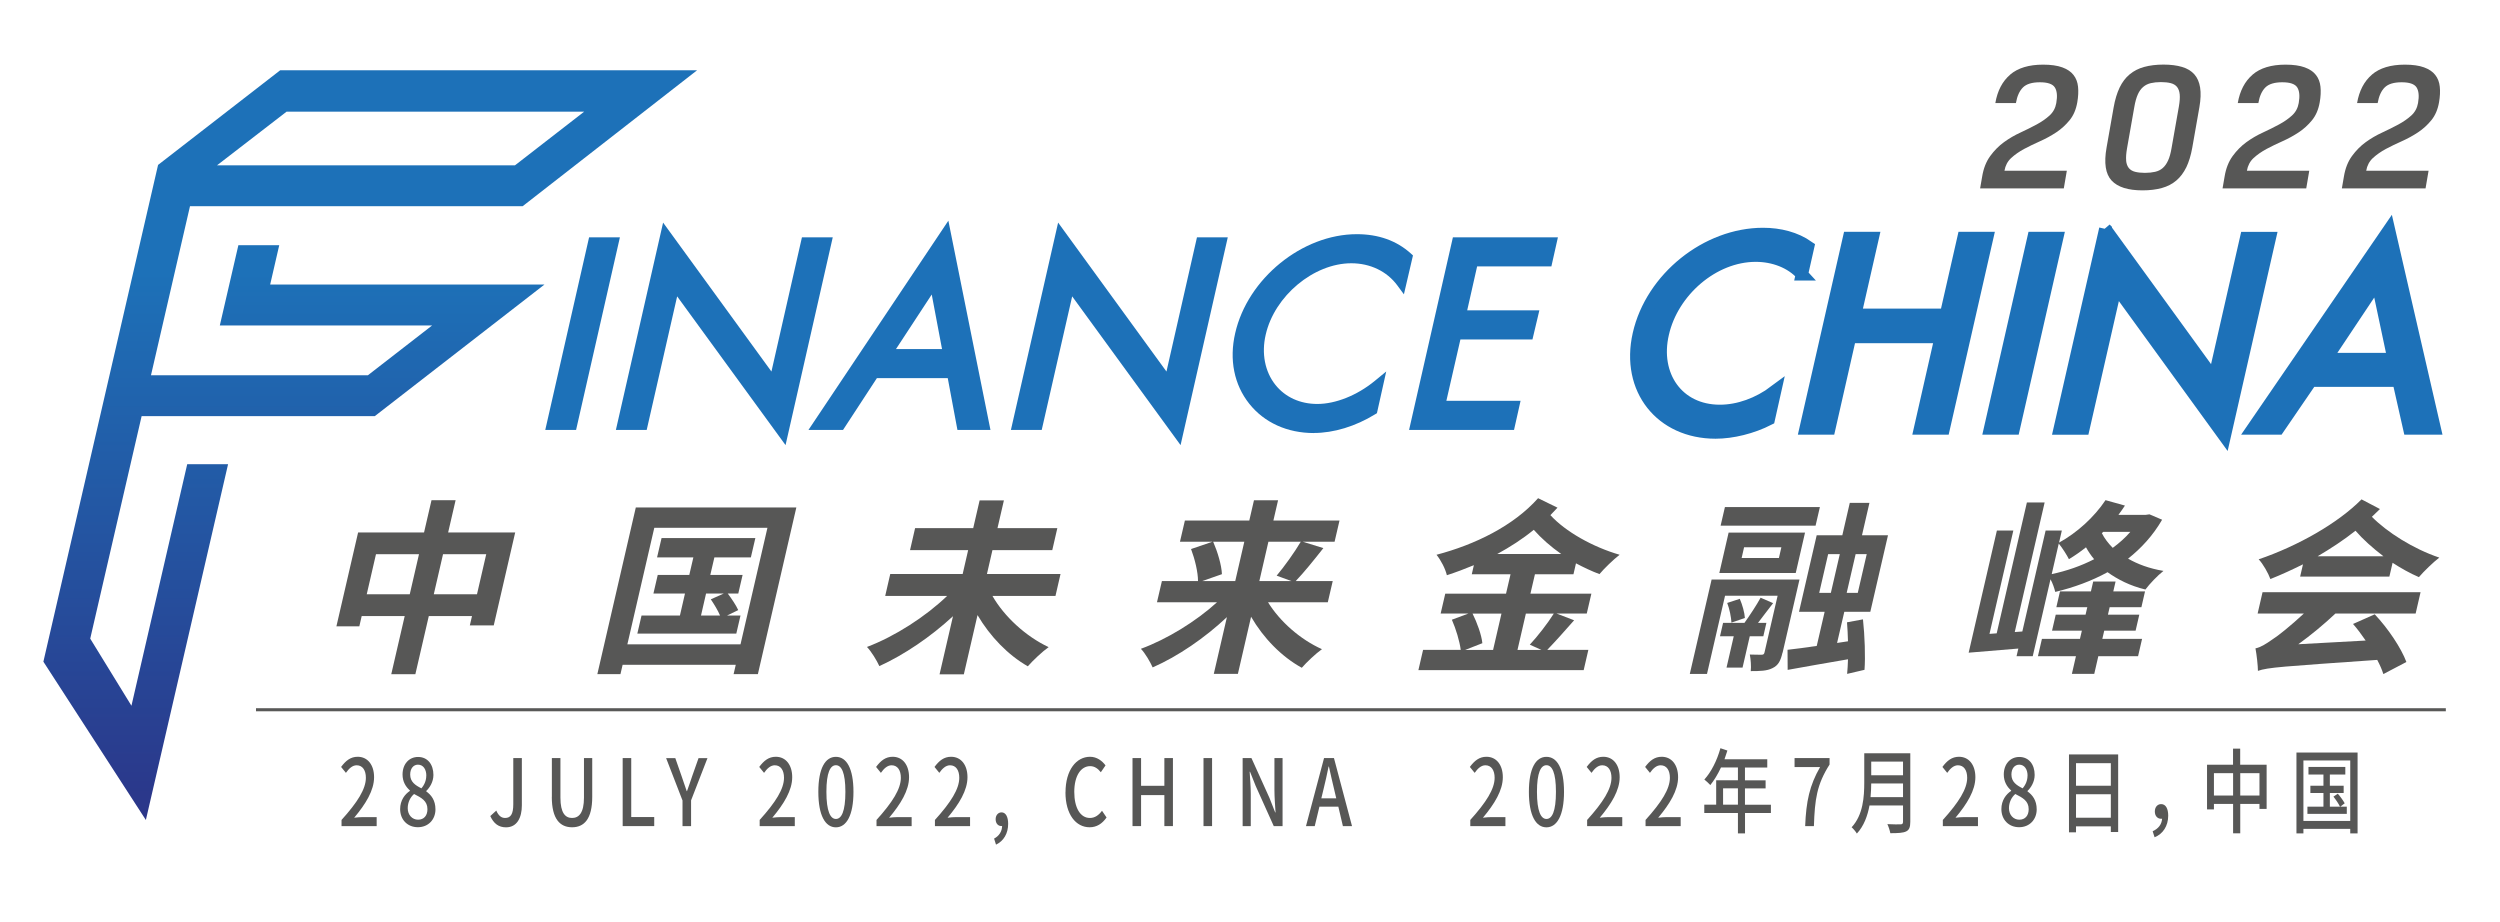 <?xml version="1.0" encoding="UTF-8"?><svg id="a" xmlns="http://www.w3.org/2000/svg" xmlns:xlink="http://www.w3.org/1999/xlink" viewBox="0 0 405.67 149.63"><defs><style>.c{fill:url(#b);}.d,.e{fill:#1d71b8;}.f{fill:#575756;}.e{stroke:#1d71b8;stroke-width:2px;}.e,.g{stroke-miterlimit:10;}.g{fill:none;stroke:#585857;stroke-width:.5px;}</style><linearGradient id="b" x1="134.17" y1="44.24" x2="134.17" y2="143.86" gradientTransform="translate(-60.38) skewX(-13)" gradientUnits="userSpaceOnUse"><stop offset="0" stop-color="#1d71b8"/><stop offset="1" stop-color="#2d2e83"/></linearGradient></defs><g><path class="f" d="M83.6,86.4l-3.48,15.08h-3.88l.35-1.51h-7.01l-2.18,9.43h-3.91l2.18-9.43h-6.98l-.38,1.66h-3.72l3.52-15.23h10.7l1.21-5.23h3.91l-1.21,5.23h10.88Zm-17.11,10.03l1.5-6.5h-6.98l-1.5,6.5h6.98Zm10.91,0l1.5-6.5h-7.01l-1.5,6.5h7.01Z"/><path class="f" d="M129.22,82.35l-6.24,27.04h-3.94l.35-1.51h-18.36l-.35,1.51h-3.75l6.24-27.04h26.04Zm-9.06,22.21l4.37-18.91h-18.36l-4.37,18.91h18.36Zm0-4.68l-.68,2.93h-16.06l.68-2.93h6.23l.82-3.57h-5.12l.7-3.02h5.12l.66-2.84h-5.89l.73-3.14h15.22l-.73,3.14h-5.92l-.66,2.84h5.24l-.7,3.02h-1.71c.64,.85,1.38,1.96,1.7,2.69l-1.81,.88h2.17Zm-6.42,0h3.1c-.34-.82-.97-1.84-1.5-2.63l2.11-.94h-2.88l-.82,3.57Z"/><path class="f" d="M161.04,96.7c1.92,3.35,5.4,6.56,9.12,8.31-1.03,.72-2.55,2.17-3.38,3.11-3.23-1.84-6.13-4.86-8.16-8.31l-2.22,9.61h-3.94l2.18-9.43c-3.59,3.32-7.89,6.25-11.95,8.1-.41-.91-1.29-2.36-2.01-3.11,4.55-1.72,9.51-4.92,13.01-8.28h-10.05l.82-3.56h11.75l.89-3.87h-9.43l.82-3.57h9.43l1.04-4.5h3.94l-1.04,4.5h9.71l-.82,3.57h-9.71l-.89,3.87h11.94l-.82,3.56h-10.23Z"/><path class="f" d="M205.76,97.73c1.94,3.14,5.24,6.04,8.75,7.61-1.01,.72-2.51,2.14-3.27,3.02-3.3-1.81-6.23-4.83-8.23-8.28l-2.14,9.27h-3.91l2.13-9.21c-3.6,3.38-7.91,6.34-12.05,8.16-.39-.88-1.21-2.3-1.91-3.02,4.27-1.57,8.93-4.44,12.35-7.55h-9.74l.8-3.44h5.86c0-1.45-.51-3.56-1.13-5.2l3.47-1.18h-5.27l.8-3.44h10.45l.76-3.29h3.91l-.76,3.29h10.73l-.8,3.44h-5.15l3.33,1.03c-1.54,1.96-3.18,3.99-4.49,5.35h6.01l-.8,3.44h-9.71Zm-8.9-9.82c.71,1.63,1.36,3.78,1.42,5.26l-3.2,1.12h5.36l1.47-6.38h-5.05Zm8.96,0l-1.47,6.38h5.21l-2.4-.88c1.24-1.48,2.88-3.75,3.91-5.5h-5.24Z"/><path class="f" d="M249.07,93.19l-.73,3.14h9.89l-.75,3.23h-4.9l2.85,1.09c-1.48,1.69-3.1,3.5-4.36,4.8h6.67l-.76,3.29h-26.82l.76-3.29h6.11c-.18-1.39-.77-3.38-1.44-4.89l2.68-1h-4.5l.75-3.23h9.86l.73-3.14h-6.29l.34-1.48c-1.44,.6-2.9,1.15-4.38,1.63-.25-1.06-.96-2.42-1.68-3.32,6.21-1.63,12.49-4.68,16.48-9.18l3.15,1.54c-.37,.39-.74,.79-1.15,1.21,2.42,2.66,6.87,5.17,11.23,6.43-1.02,.79-2.49,2.21-3.27,3.14-1.28-.48-2.57-1.09-3.81-1.75l-.41,1.78h-6.23Zm-10.12,6.38c.74,1.48,1.46,3.47,1.59,4.8l-2.79,1.09h4.53l1.36-5.89h-4.68Zm14.39-9.67c-1.68-1.18-3.2-2.51-4.46-3.93-1.84,1.51-3.83,2.78-5.93,3.93h10.39Zm-5.74,9.67l-1.36,5.89h3.88l-1.88-.85c1.27-1.36,2.91-3.47,3.89-5.04h-4.53Z"/><path class="f" d="M289.24,105.91c-.3,1.3-.66,2.05-1.63,2.51-.88,.45-2,.48-3.52,.48,.09-.79,0-1.9-.15-2.69,.8,.03,1.67,.03,1.92,.03,.28,0,.39-.09,.46-.36l2.13-9.21h-8.53l-2.93,12.69h-2.79l3.54-15.32h14.26l-2.74,11.87Zm2.15-12.93h-12.4l1.51-6.56h12.4l-1.51,6.56Zm-7.46,10.27l-1.17,5.08h-2.6l1.17-5.08h-2.23l.5-2.18h3.47c.88-1.24,1.96-2.87,2.62-4.08l2.03,.88c-.83,1.03-1.66,2.2-2.45,3.2h1.36l-.5,2.18h-2.2Zm-4.03-20.97h15.41l-.7,3.02h-15.41l.7-3.02Zm1.06,18.76c-.05-.88-.3-2.2-.69-3.2l2.04-.67c.43,.97,.78,2.27,.83,3.11l-2.19,.75Zm8.1-12.24h-6.05l-.4,1.75h6.05l.4-1.75Zm10.67,20.54c.06-.66,.12-1.48,.14-2.36-3.49,.6-7.01,1.21-9.79,1.72l-.02-3.26c1.34-.15,2.97-.36,4.74-.63l1.28-5.53h-4.16l2.87-12.42h4.16l1.21-5.26h3.19l-1.21,5.26h4.22l-2.87,12.42h-4.22l-1.17,5.05,1.77-.27c-.04-1.03-.07-2.11-.16-3.08l2.59-.48c.29,2.63,.41,6.13,.25,8.19l-2.82,.66Zm-4.53-13.14h1.89l1.45-6.28h-1.89l-1.45,6.28Zm7.71-6.28h-1.8l-1.45,6.28h1.8l1.45-6.28Z"/><path class="f" d="M350.84,84.34c-1.49,2.57-3.39,4.62-5.52,6.31,1.53,.88,3.41,1.6,5.74,1.99-.94,.73-2.26,2.12-2.93,3.02-2.5-.6-4.49-1.63-6.14-2.81-2.59,1.42-5.47,2.48-8.49,3.2-.14-.6-.42-1.42-.77-2.05l-2.88,12.48h-2.63l.29-1.24-8.06,.67,4.58-19.82h2.67l-3.87,16.77,1.17-.09,4.9-21.24h2.88l-4.85,21.03,1.23-.09,3.78-16.38h2.63l-.45,1.96c2.87-1.57,5.69-4.11,7.54-6.89l3.15,.88c-.34,.51-.7,1.03-1.06,1.51h4.4l.64-.09,2.06,.88Zm-9.7,19.33h6.45l-.65,2.81h-6.45l-.66,2.87h-3.63l.66-2.87h-6.17l.65-2.81h6.17l.31-1.33h-4.84l.6-2.6h4.84l.28-1.21h-5.02l.59-2.57h5.02l.37-1.6h3.63l-.37,1.6h5.15l-.59,2.57h-5.15l-.28,1.21h5.09l-.6,2.6h-5.09l-.31,1.33Zm-8.21-10.51c2.41-.51,4.77-1.33,6.88-2.42-.51-.6-.95-1.27-1.32-1.93-.91,.72-1.83,1.36-2.77,1.93-.29-.6-1.09-1.87-1.65-2.54l-1.14,4.95Zm8.37-6.86l-.24,.21c.42,.84,1.02,1.63,1.77,2.39,1.08-.79,2.02-1.63,2.86-2.6h-4.4Z"/><path class="f" d="M385.35,99.69c2.17,2.3,4.29,5.47,5.13,7.73l-3.74,1.96c-.21-.7-.56-1.48-.99-2.3-15.54,1.09-17.7,1.21-19.36,1.78,0-.78-.2-2.63-.4-3.65,.85-.18,1.64-.67,2.79-1.48,.87-.54,2.92-2.18,5.06-4.17h-7.5l.8-3.47h25.64l-.8,3.47h-13.02c-1.82,1.72-3.93,3.47-6.02,4.98l10.93-.6c-.65-.94-1.33-1.87-2.05-2.69l3.53-1.57Zm.85-17.1c-.44,.42-.88,.85-1.32,1.27,2.44,2.48,6.71,5.2,10.94,6.62-.98,.75-2.49,2.21-3.31,3.17-1.46-.63-2.92-1.45-4.27-2.33l-.52,2.24h-14.48l.46-1.99c-1.71,.85-3.45,1.66-5.29,2.39-.32-.91-1.2-2.48-1.9-3.2,6.39-2.18,12.86-5.86,16.69-9.73l2.99,1.57Zm.55,7.67c-1.74-1.33-3.33-2.75-4.53-4.14-1.9,1.51-3.98,2.87-6.13,4.14h10.67Z"/></g><g><path class="f" d="M55.42,133.05c2.6-2.88,3.95-5.03,3.95-6.84,0-1.2-.52-2.03-1.5-2.03-.7,0-1.27,.56-1.74,1.23l-.78-.96c.76-1.02,1.54-1.65,2.69-1.65,1.62,0,2.66,1.32,2.66,3.32,0,2.13-1.35,4.33-3.23,6.57,.46-.06,1.01-.1,1.44-.1h2.21v1.47h-5.7v-1Z"/><path class="f" d="M64.93,131.31c0-1.46,.77-2.43,1.58-2.97v-.08c-.66-.58-1.19-1.41-1.19-2.58,0-1.72,1.07-2.85,2.52-2.85,1.54,0,2.49,1.2,2.49,2.92,0,1.12-.61,2.08-1.16,2.59v.08c.79,.57,1.49,1.42,1.49,2.92,0,1.63-1.15,2.89-2.85,2.89s-2.88-1.23-2.88-2.94Zm4.43,0c0-1.35-.97-1.86-2.17-2.47-.61,.52-1.03,1.35-1.03,2.31,0,1.09,.73,1.86,1.68,1.86s1.52-.66,1.52-1.7Zm-.18-5.44c0-1.02-.49-1.79-1.36-1.79-.72,0-1.26,.61-1.26,1.6,0,1.2,.84,1.75,1.82,2.24,.53-.62,.79-1.32,.79-2.05Z"/><path class="f" d="M79.56,132.42l.97-.89c.37,.86,.85,1.2,1.43,1.2,.89,0,1.33-.6,1.33-2.22v-7.5h1.39v7.67c0,1.98-.77,3.57-2.57,3.57-1.19,0-2-.61-2.55-1.83Z"/><path class="f" d="M89.55,129.31v-6.3h1.39v6.42c0,2.49,.79,3.3,1.89,3.3s1.93-.81,1.93-3.3v-6.42h1.34v6.3c0,3.6-1.32,4.93-3.27,4.93s-3.29-1.33-3.29-4.93Z"/><path class="f" d="M101.04,123.01h1.39v9.57h3.73v1.47h-5.12v-11.04Z"/><path class="f" d="M110.74,129.87l-2.65-6.85h1.49l1.02,2.92c.28,.83,.53,1.59,.83,2.43h.05c.29-.84,.58-1.61,.84-2.43l1.03-2.92h1.45l-2.66,6.85v4.19h-1.39v-4.19Z"/><path class="f" d="M123.27,133.05c2.6-2.88,3.95-5.03,3.95-6.84,0-1.2-.52-2.03-1.5-2.03-.7,0-1.27,.56-1.74,1.23l-.78-.96c.76-1.02,1.54-1.65,2.69-1.65,1.62,0,2.66,1.32,2.66,3.32,0,2.13-1.35,4.33-3.23,6.57,.46-.06,1.01-.1,1.44-.1h2.21v1.47h-5.7v-1Z"/><path class="f" d="M132.79,128.49c0-3.82,1.12-5.68,2.85-5.68s2.85,1.88,2.85,5.68-1.13,5.76-2.85,5.76-2.85-1.92-2.85-5.76Zm4.39,0c0-3.16-.64-4.32-1.54-4.32s-1.54,1.16-1.54,4.32,.64,4.4,1.54,4.4,1.54-1.2,1.54-4.4Z"/><path class="f" d="M142.23,133.05c2.6-2.88,3.95-5.03,3.95-6.84,0-1.2-.52-2.03-1.5-2.03-.7,0-1.27,.56-1.74,1.23l-.78-.96c.76-1.02,1.54-1.65,2.69-1.65,1.62,0,2.66,1.32,2.66,3.32,0,2.13-1.35,4.33-3.23,6.57,.46-.06,1.01-.1,1.44-.1h2.21v1.47h-5.7v-1Z"/><path class="f" d="M151.71,133.05c2.6-2.88,3.95-5.03,3.95-6.84,0-1.2-.52-2.03-1.5-2.03-.7,0-1.27,.56-1.74,1.23l-.78-.96c.76-1.02,1.54-1.65,2.69-1.65,1.62,0,2.66,1.32,2.66,3.32,0,2.13-1.35,4.33-3.23,6.57,.46-.06,1.01-.1,1.44-.1h2.21v1.47h-5.7v-1Z"/><path class="f" d="M161.3,136.08c.82-.42,1.3-1.17,1.31-2.05-.05,.01-.08,.01-.13,.01-.49,0-.92-.39-.92-1.11,0-.67,.43-1.11,.96-1.11,.67,0,1.07,.71,1.07,1.86,0,1.57-.73,2.79-1.97,3.38l-.31-.98Z"/><path class="f" d="M172.9,128.56c0-3.6,1.75-5.76,3.98-5.76,1.1,0,1.97,.66,2.51,1.4l-.76,1.11c-.46-.58-1.01-.99-1.73-.99-1.52,0-2.58,1.59-2.58,4.18s.98,4.23,2.54,4.23c.8,0,1.43-.45,1.96-1.17l.74,1.09c-.71,1.02-1.61,1.59-2.75,1.59-2.22,0-3.92-2.07-3.92-5.68Z"/><path class="f" d="M183.77,123.01h1.39v4.5h3.78v-4.5h1.39v11.04h-1.39v-5.03h-3.78v5.03h-1.39v-11.04Z"/><path class="f" d="M195.29,123.01h1.39v11.04h-1.39v-11.04Z"/><path class="f" d="M201.64,123.01h1.43l2.93,6.48,.92,2.34h.06c-.07-1.14-.18-2.48-.18-3.67v-5.15h1.32v11.04h-1.43l-2.93-6.51-.92-2.31h-.06c.07,1.14,.18,2.42,.18,3.62v5.21h-1.32v-11.04Z"/><path class="f" d="M217.17,130.9h-3.07l-.76,3.15h-1.42l2.93-11.04h1.61l2.93,11.04h-1.48l-.74-3.15Zm-.34-1.36l-.35-1.49c-.3-1.2-.56-2.43-.84-3.67h-.05c-.25,1.26-.53,2.47-.82,3.67l-.36,1.49h2.41Z"/><path class="f" d="M238.58,133.05c2.6-2.88,3.95-5.03,3.95-6.84,0-1.2-.52-2.03-1.5-2.03-.7,0-1.27,.56-1.74,1.23l-.78-.96c.76-1.02,1.54-1.65,2.69-1.65,1.62,0,2.66,1.32,2.66,3.32,0,2.13-1.35,4.33-3.23,6.57,.46-.06,1.01-.1,1.44-.1h2.21v1.47h-5.7v-1Z"/><path class="f" d="M248.09,128.49c0-3.82,1.12-5.68,2.85-5.68s2.85,1.88,2.85,5.68-1.13,5.76-2.85,5.76-2.85-1.92-2.85-5.76Zm4.39,0c0-3.16-.64-4.32-1.54-4.32s-1.54,1.16-1.54,4.32,.64,4.4,1.54,4.4,1.54-1.2,1.54-4.4Z"/><path class="f" d="M257.54,133.05c2.6-2.88,3.95-5.03,3.95-6.84,0-1.2-.52-2.03-1.5-2.03-.7,0-1.27,.56-1.74,1.23l-.78-.96c.76-1.02,1.54-1.65,2.69-1.65,1.62,0,2.66,1.32,2.66,3.32,0,2.13-1.35,4.33-3.23,6.57,.46-.06,1.01-.1,1.44-.1h2.21v1.47h-5.7v-1Z"/><path class="f" d="M267.02,133.05c2.6-2.88,3.95-5.03,3.95-6.84,0-1.2-.52-2.03-1.5-2.03-.7,0-1.27,.56-1.74,1.23l-.78-.96c.76-1.02,1.54-1.65,2.69-1.65,1.62,0,2.66,1.32,2.66,3.32,0,2.13-1.35,4.33-3.23,6.57,.46-.06,1.01-.1,1.44-.1h2.21v1.47h-5.7v-1Z"/><path class="f" d="M287.37,131.92h-4.21v3.31h-1.15v-3.31h-5.46v-1.35h1.93v-3.96h3.53v-2.07h-2.75c-.52,1.11-1.12,2.1-1.73,2.85-.22-.24-.7-.69-.97-.9,1.1-1.19,2.06-3.09,2.61-5.08l1.13,.38c-.14,.46-.31,.96-.47,1.41h6.94v1.35h-3.62v2.07h3.35v1.31h-3.35v2.65h4.21v1.35Zm-5.36-1.35v-2.65h-2.41v2.65h2.41Z"/><path class="f" d="M295.35,124.47h-4.15v-1.46h5.68v1.05c-2.07,3.24-2.4,5.67-2.54,9.99h-1.42c.16-4.04,.72-6.62,2.42-9.58Z"/><path class="f" d="M309.98,133.35c0,.9-.19,1.33-.67,1.56-.5,.25-1.32,.29-2.57,.29-.07-.41-.29-1.08-.48-1.47,.94,.06,1.9,.04,2.18,.03,.26,0,.36-.12,.36-.44v-2.62h-5.44c-.31,1.68-.91,3.34-2.05,4.56-.17-.3-.6-.81-.85-1.02,1.87-2.01,2.05-4.95,2.05-7.3v-4.71h7.47v11.13Zm-1.18-4v-2.22h-5.16c0,.69-.04,1.44-.11,2.22h5.27Zm-5.16-5.77v2.22h5.16v-2.22h-5.16Z"/><path class="f" d="M315.26,133.05c2.6-2.88,3.95-5.03,3.95-6.84,0-1.2-.52-2.03-1.5-2.03-.7,0-1.27,.56-1.74,1.23l-.78-.96c.76-1.02,1.54-1.65,2.69-1.65,1.62,0,2.66,1.32,2.66,3.32,0,2.13-1.35,4.33-3.23,6.57,.46-.06,1.01-.1,1.44-.1h2.21v1.47h-5.7v-1Z"/><path class="f" d="M324.76,131.31c0-1.46,.77-2.43,1.58-2.97v-.08c-.66-.58-1.19-1.41-1.19-2.58,0-1.72,1.07-2.85,2.52-2.85,1.54,0,2.49,1.2,2.49,2.92,0,1.12-.61,2.08-1.16,2.59v.08c.79,.57,1.49,1.42,1.49,2.92,0,1.63-1.15,2.89-2.85,2.89s-2.88-1.23-2.88-2.94Zm4.43,0c0-1.35-.97-1.86-2.17-2.47-.61,.52-1.03,1.35-1.03,2.31,0,1.09,.73,1.86,1.68,1.86s1.52-.66,1.52-1.7Zm-.18-5.44c0-1.02-.49-1.79-1.36-1.79-.72,0-1.26,.61-1.26,1.6,0,1.2,.84,1.75,1.82,2.24,.53-.62,.79-1.32,.79-2.05Z"/><path class="f" d="M343.71,122.43v12.58h-1.19v-.92h-5.65v.97h-1.14v-12.64h7.98Zm-6.84,1.41v3.66h5.65v-3.66h-5.65Zm5.65,8.85v-3.81h-5.65v3.81h5.65Z"/><path class="f" d="M349.32,134.88c.92-.42,1.46-1.11,1.52-2.03-.05,.01-.11,.01-.17,.01-.54,0-1.01-.42-1.01-1.18s.47-1.2,1.02-1.2c.76,0,1.15,.74,1.15,1.88,0,1.65-.84,2.96-2.21,3.5l-.31-.97Z"/><path class="f" d="M367.8,124.09v7.17h-1.16v-.81h-3.12v4.77h-1.16v-4.77h-3.11v.89h-1.12v-7.25h4.22v-2.61h1.16v2.61h4.28Zm-5.44,5v-3.63h-3.11v3.63h3.11Zm4.28,0v-3.63h-3.12v3.63h3.12Z"/><path class="f" d="M382.56,122.11v13.12h-1.19v-.73h-7.6v.73h-1.13v-13.12h9.92Zm-1.19,11.1v-9.81h-7.6v9.81h7.6Zm-.56-2.31v1.16h-6.39v-1.16h2.6v-2.22h-2.12v-1.18h2.12v-1.82h-2.43v-1.23h5.98v1.23h-2.51v1.82h2.24v1.18h-2.24v2.22h1.65c-.22-.46-.67-1.14-1.07-1.63l.71-.48c.41,.46,.89,1.14,1.12,1.56l-.73,.55h1.07Z"/></g><g><path class="d" d="M93.48,69.76h-5l7.11-31.25h5l-7.11,31.25Z"/><path class="d" d="M127.47,72.23l-17.59-24.14-4.94,21.67h-5l7.66-33.64,17.58,24.17,4.95-21.78h5l-7.66,33.72Z"/><path class="d" d="M160.71,69.76h-5.35l-1.57-8.4h-11.5l-5.49,8.4h-5.61l22.7-33.95,6.83,33.95Zm-15.32-13.12h7.47l-1.67-8.85-5.8,8.85Z"/><path class="d" d="M191.57,72.23l-17.59-24.14-4.94,21.67h-5l7.66-33.64,17.58,24.17,4.95-21.78h5l-7.66,33.72Z"/><path class="d" d="M213.2,70.27c-4.32,0-8.04-1.69-10.48-4.75-2.46-3.09-3.28-7.15-2.29-11.45,2.01-8.86,10.87-16.07,19.74-16.07,3.51,0,6.45,1.05,8.75,3.12l.36,.33-1.47,6.31-1.07-1.45c-1.68-2.28-4.4-3.59-7.46-3.59-6.11,0-12.48,5.31-13.9,11.6-.7,3.02-.13,5.98,1.57,8.12,1.6,2.01,4.01,3.11,6.81,3.11,2.98,0,6.47-1.4,9.32-3.74l1.86-1.53-1.51,6.77-.3,.18c-3.17,1.95-6.7,3.03-9.94,3.03Z"/><path class="d" d="M245.7,69.76h-17.05l7.11-31.25h17.04l-1.06,4.72h-12.05l-1.61,7.13h11.71l-1.12,4.72h-11.69l-2.28,9.96h12.04l-1.06,4.72Z"/></g><g><path class="f" d="M326.18,12.11c1.26-1.08,3.04-1.62,5.35-1.62,1.28,0,2.31,.15,3.11,.44,.8,.29,1.41,.7,1.82,1.23,.42,.53,.66,1.16,.74,1.91,.08,.75,.04,1.59-.12,2.52-.2,1.17-.62,2.15-1.25,2.92s-1.35,1.43-2.17,1.97-1.69,1.02-2.61,1.43c-.92,.41-1.79,.83-2.6,1.26-.81,.44-1.51,.93-2.1,1.47-.59,.55-.95,1.24-1.09,2.07h10.12l-.49,2.86h-13.58l.33-1.91c.22-1.34,.66-2.45,1.31-3.34,.65-.89,1.39-1.64,2.23-2.25s1.73-1.13,2.67-1.56c.94-.44,1.82-.87,2.63-1.31s1.51-.92,2.1-1.46,.95-1.21,1.09-2.02c.2-1.13,.12-1.98-.24-2.54-.36-.56-1.17-.83-2.43-.83s-2.17,.28-2.73,.83c-.57,.56-.95,1.4-1.15,2.54h-3.34c.34-1.98,1.14-3.52,2.4-4.6Z"/><path class="f" d="M354.77,27.14c-.43,.88-.97,1.6-1.63,2.16s-1.44,.96-2.35,1.21c-.91,.25-1.95,.38-3.13,.38-2.35,0-4.02-.53-5.01-1.59-.99-1.06-1.27-2.85-.82-5.36l1.15-6.53c.22-1.26,.55-2.32,.97-3.21,.43-.88,.97-1.6,1.63-2.14,.66-.55,1.44-.95,2.35-1.2,.91-.25,1.95-.38,3.13-.38s2.18,.13,3.02,.38c.84,.25,1.5,.65,1.99,1.2,.49,.55,.8,1.26,.94,2.14,.14,.88,.1,1.95-.12,3.21l-1.15,6.53c-.22,1.26-.55,2.32-.97,3.21Zm-9.77-1.09c.05,.52,.2,.92,.44,1.22,.24,.29,.58,.5,1.02,.61s.97,.17,1.59,.17,1.18-.06,1.66-.17c.48-.11,.89-.31,1.23-.61,.34-.29,.63-.7,.87-1.22s.42-1.18,.56-1.99l1.19-6.75c.14-.81,.19-1.47,.14-1.99-.05-.52-.2-.92-.44-1.22-.24-.29-.58-.5-1.02-.61-.44-.11-.97-.17-1.59-.17s-1.17,.06-1.64,.17-.88,.31-1.23,.61c-.35,.29-.65,.7-.88,1.22-.23,.52-.42,1.18-.56,1.99l-1.19,6.75c-.14,.81-.19,1.47-.14,1.99Z"/><path class="f" d="M365.52,12.11c1.26-1.08,3.04-1.62,5.35-1.62,1.28,0,2.31,.15,3.11,.44,.8,.29,1.41,.7,1.82,1.23,.42,.53,.66,1.16,.74,1.91,.08,.75,.04,1.59-.12,2.52-.2,1.17-.62,2.15-1.25,2.92s-1.35,1.43-2.17,1.97-1.69,1.02-2.61,1.43c-.92,.41-1.79,.83-2.6,1.26-.81,.44-1.51,.93-2.1,1.47-.59,.55-.95,1.24-1.09,2.07h10.12l-.49,2.86h-13.58l.33-1.91c.22-1.34,.66-2.45,1.31-3.34,.65-.89,1.39-1.64,2.23-2.25s1.73-1.13,2.67-1.56c.94-.44,1.82-.87,2.63-1.31s1.51-.92,2.1-1.46,.95-1.21,1.09-2.02c.2-1.13,.12-1.98-.24-2.54-.36-.56-1.17-.83-2.43-.83s-2.17,.28-2.73,.83c-.57,.56-.95,1.4-1.15,2.54h-3.34c.34-1.98,1.14-3.52,2.4-4.6Z"/><path class="f" d="M384.88,12.11c1.26-1.08,3.04-1.62,5.35-1.62,1.28,0,2.31,.15,3.11,.44,.8,.29,1.41,.7,1.82,1.23,.42,.53,.66,1.16,.74,1.91,.08,.75,.04,1.59-.12,2.52-.2,1.17-.62,2.15-1.25,2.92s-1.35,1.43-2.17,1.97-1.69,1.02-2.61,1.43c-.92,.41-1.79,.83-2.6,1.26-.81,.44-1.51,.93-2.1,1.47-.59,.55-.95,1.24-1.09,2.07h10.12l-.49,2.86h-13.58l.33-1.91c.22-1.34,.66-2.45,1.31-3.34,.65-.89,1.39-1.64,2.23-2.25s1.73-1.13,2.67-1.56c.94-.44,1.82-.87,2.63-1.31s1.51-.92,2.1-1.46,.95-1.21,1.09-2.02c.2-1.13,.12-1.98-.24-2.54-.36-.56-1.17-.83-2.43-.83s-2.17,.28-2.73,.83c-.57,.56-.95,1.4-1.15,2.54h-3.34c.34-1.98,1.14-3.52,2.4-4.6Z"/></g><path class="c" d="M60.81,67.53l27.54-21.36H43.84l1.47-6.38h-6.63l-3.01,13.02h34.45l-10.42,8.08H24.5l6.33-27.43h53.98l28.31-22.06H45.47l-19.82,15.36L7.04,107.37l16.63,25.69,13.34-57.74h-6.63l-9.05,39.2-6.69-10.89,8.34-36.1H60.81Zm-14.31-49.41h48.29l-11.23,8.71H35.21l11.29-8.71Z"/><g><path class="e" d="M292.4,44.52c-1.79-1.97-4.58-3.03-7.5-3.03-6.93,0-13.52,5.78-15.07,12.63-1.58,6.77,2.36,12.55,9.25,12.55,3.03,0,6.23-1.15,8.96-3.2l-1.02,4.55c-2.72,1.39-5.93,2.17-8.64,2.17-8.81,0-14.48-7.01-12.46-15.95,2.07-9.14,11.06-16.28,20.16-16.28,2.71,0,5.28,.66,7.32,2.09l-1.01,4.47Z"/><path class="e" d="M315.76,51.08l2.84-12.47h3.85l-7.04,30.92h-3.85l3.37-14.84h-14.72l-3.37,14.84h-3.85l7.04-30.92h3.85l-2.84,12.47h14.72Z"/><path class="e" d="M326.77,69.53h-3.85l7.04-30.92h3.85l-7.04,30.92Z"/><path class="e" d="M341.62,37.14l17.65,24.32,5.2-22.84h3.85l-7.33,32.19-17.65-24.32-5.26,23.05h-3.85l7.39-32.4Z"/><path class="e" d="M375,61.78l-5.3,7.75h-4.14l22.1-32.23,7.42,32.23h-4.14l-1.75-7.75h-14.19Zm10.75-16.03l-8.34,12.51h10.99l-2.65-12.51Z"/></g><line class="g" x1="41.54" y1="115.17" x2="396.88" y2="115.17"/></svg>